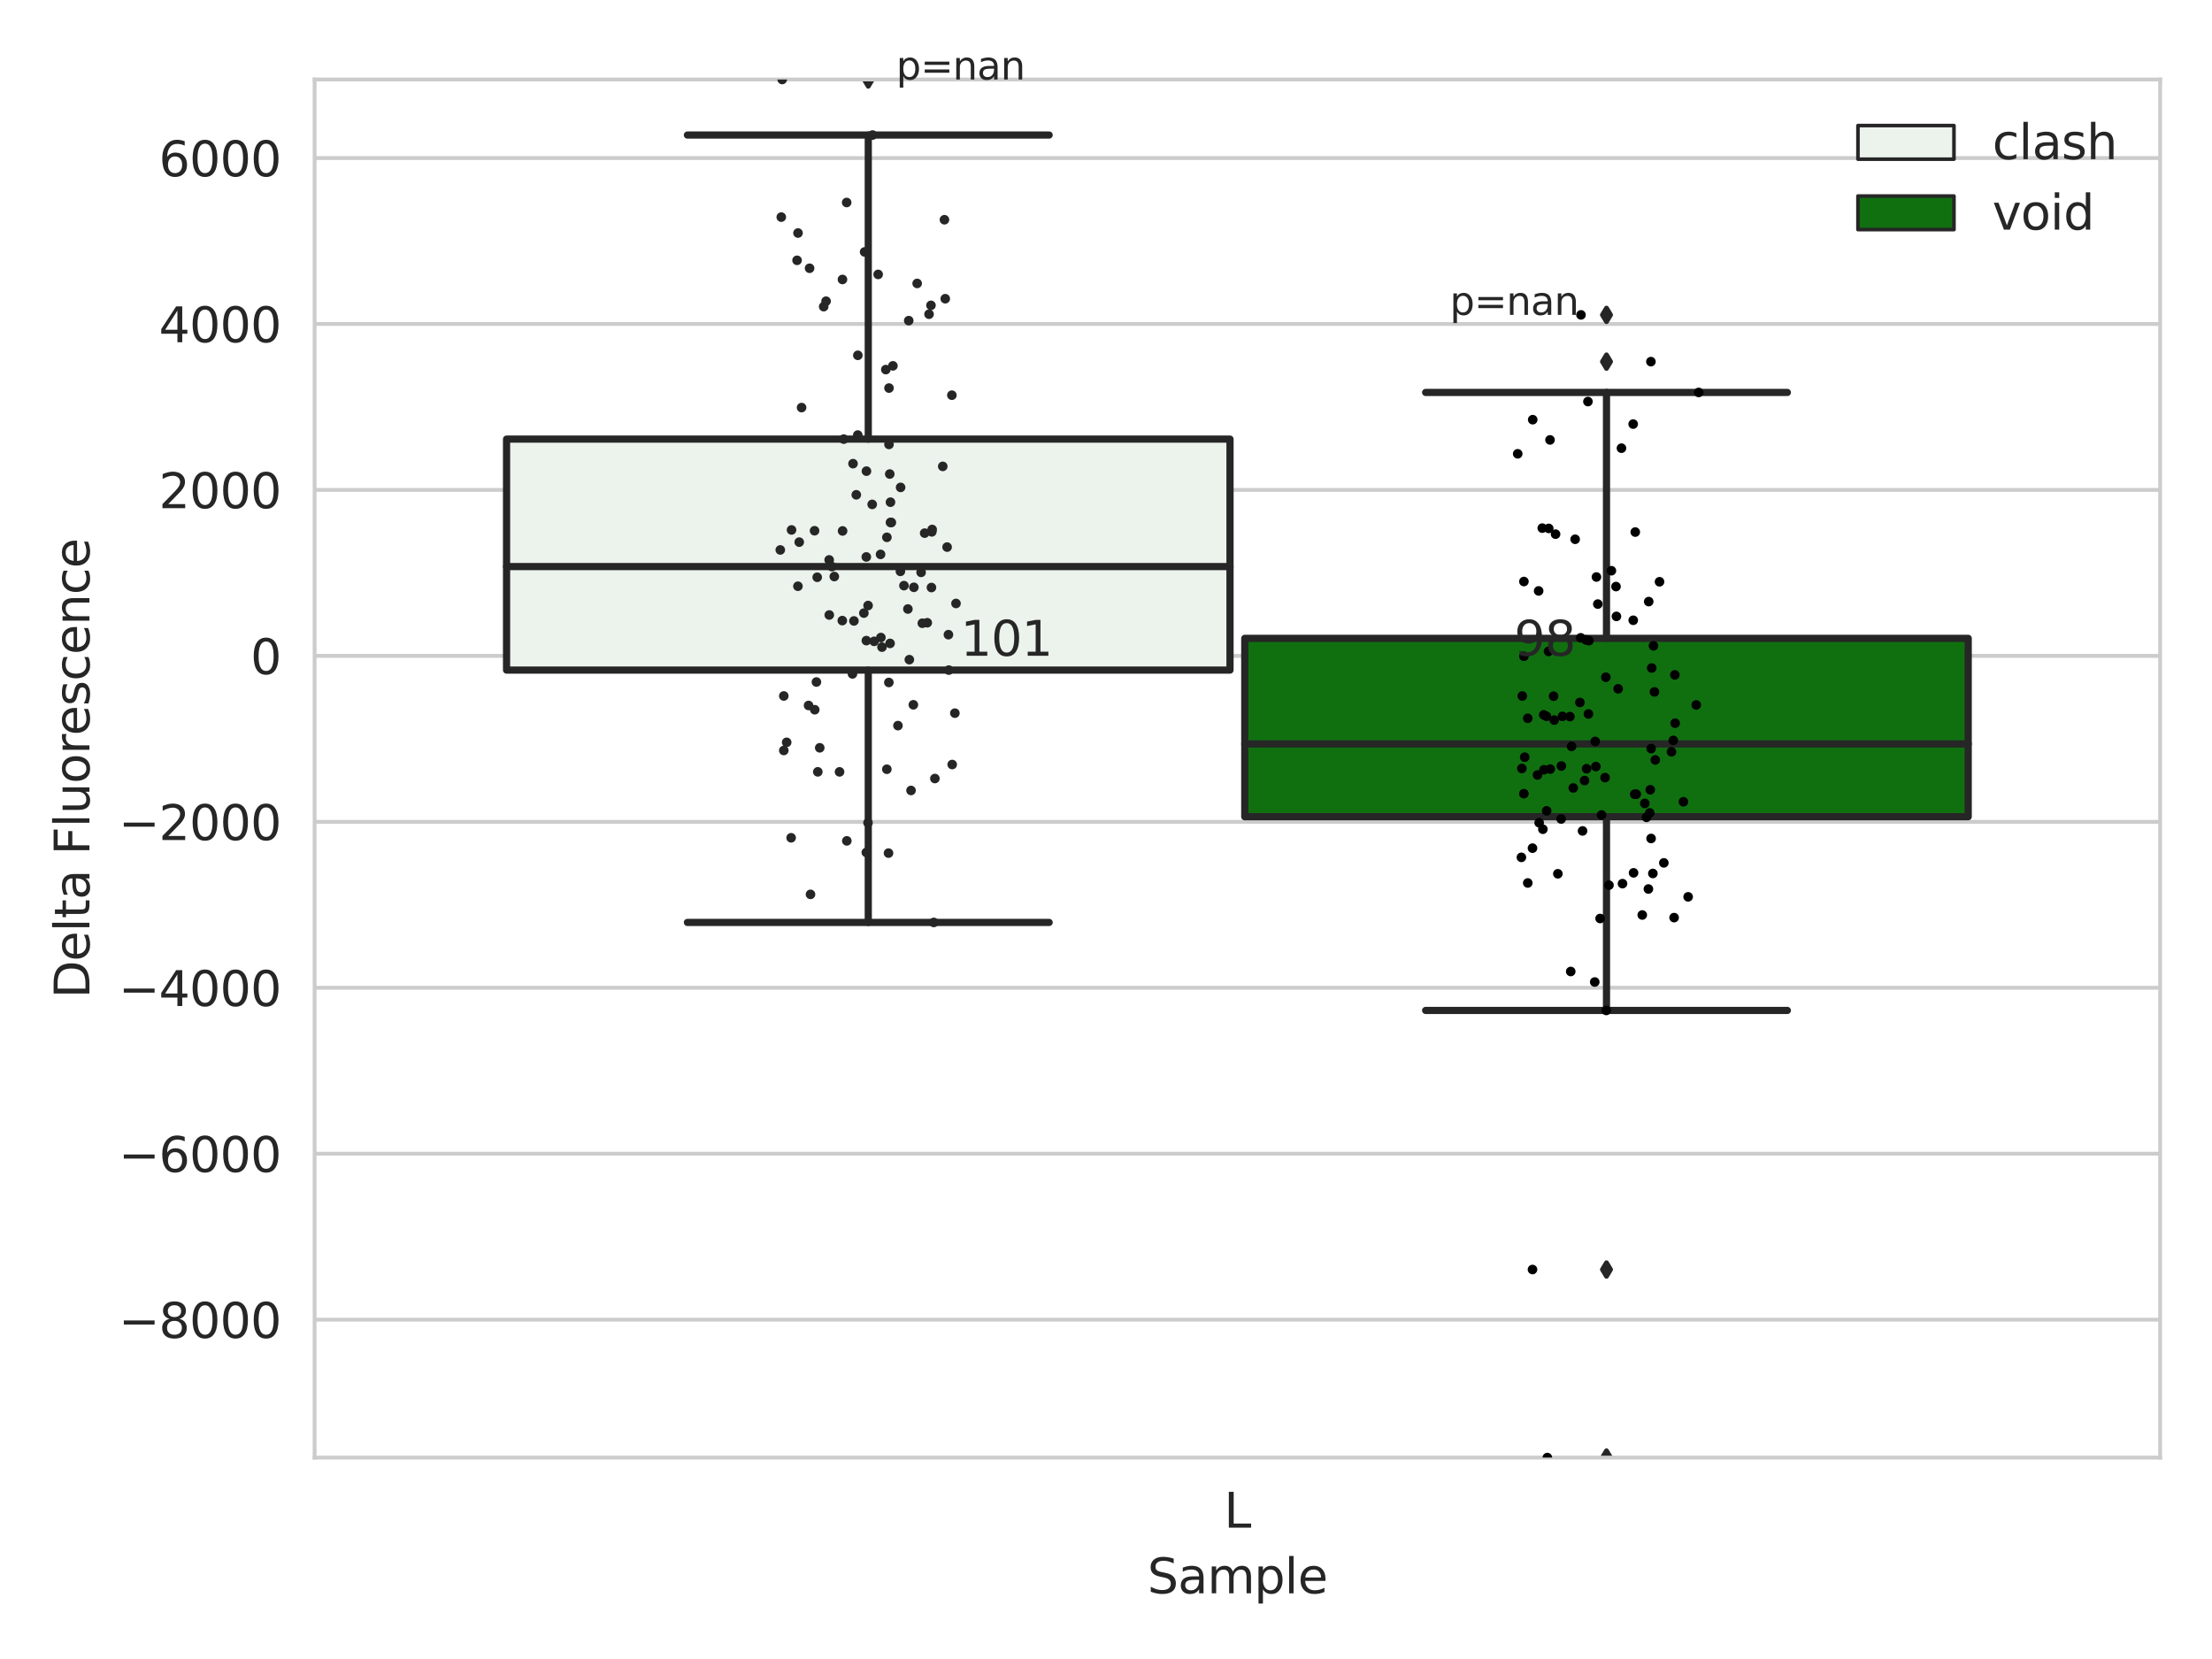 <?xml version="1.0" encoding="utf-8" standalone="no"?>
<!DOCTYPE svg PUBLIC "-//W3C//DTD SVG 1.1//EN"
  "http://www.w3.org/Graphics/SVG/1.1/DTD/svg11.dtd">
<svg xmlns:xlink="http://www.w3.org/1999/xlink" width="460.8pt" height="345.6pt" viewBox="0 0 460.8 345.6" xmlns="http://www.w3.org/2000/svg" version="1.1">
 <defs>
  <style type="text/css">*{stroke-linejoin: round; stroke-linecap: butt}</style>
 </defs>
 <g id="figure_1">
  <g id="patch_1">
   <path d="M 0 345.6 
L 460.8 345.6 
L 460.8 0 
L 0 0 
z
" style="fill: #ffffff"/>
  </g>
  <g id="axes_1">
   <g id="patch_2">
    <path d="M 65.54 303.64 
L 450 303.64 
L 450 16.561 
L 65.54 16.561 
z
" style="fill: #ffffff"/>
   </g>
   <g id="matplotlib.axis_1">
    <g id="xtick_1">
     <g id="text_1">
      <!-- L -->
      <g style="fill: #262626" transform="translate(254.984 318.238)scale(0.1 -0.1)">
       <defs>
        <path id="DejaVuSans-4c" d="M 628 4666 
L 1259 4666 
L 1259 531 
L 3531 531 
L 3531 0 
L 628 0 
L 628 4666 
z
" transform="scale(0.016)"/>
       </defs>
       <use xlink:href="#DejaVuSans-4c"/>
      </g>
     </g>
    </g>
    <g id="text_2">
     <!-- Sample -->
     <g style="fill: #262626" transform="translate(239.022 331.917)scale(0.1 -0.1)">
      <defs>
       <path id="DejaVuSans-53" d="M 3425 4513 
L 3425 3897 
Q 3066 4069 2747 4153 
Q 2428 4238 2131 4238 
Q 1616 4238 1336 4038 
Q 1056 3838 1056 3469 
Q 1056 3159 1242 3001 
Q 1428 2844 1947 2747 
L 2328 2669 
Q 3034 2534 3370 2195 
Q 3706 1856 3706 1288 
Q 3706 609 3251 259 
Q 2797 -91 1919 -91 
Q 1588 -91 1214 -16 
Q 841 59 441 206 
L 441 856 
Q 825 641 1194 531 
Q 1563 422 1919 422 
Q 2459 422 2753 634 
Q 3047 847 3047 1241 
Q 3047 1584 2836 1778 
Q 2625 1972 2144 2069 
L 1759 2144 
Q 1053 2284 737 2584 
Q 422 2884 422 3419 
Q 422 4038 858 4394 
Q 1294 4750 2059 4750 
Q 2388 4750 2728 4690 
Q 3069 4631 3425 4513 
z
" transform="scale(0.016)"/>
       <path id="DejaVuSans-61" d="M 2194 1759 
Q 1497 1759 1228 1600 
Q 959 1441 959 1056 
Q 959 750 1161 570 
Q 1363 391 1709 391 
Q 2188 391 2477 730 
Q 2766 1069 2766 1631 
L 2766 1759 
L 2194 1759 
z
M 3341 1997 
L 3341 0 
L 2766 0 
L 2766 531 
Q 2569 213 2275 61 
Q 1981 -91 1556 -91 
Q 1019 -91 701 211 
Q 384 513 384 1019 
Q 384 1609 779 1909 
Q 1175 2209 1959 2209 
L 2766 2209 
L 2766 2266 
Q 2766 2663 2505 2880 
Q 2244 3097 1772 3097 
Q 1472 3097 1187 3025 
Q 903 2953 641 2809 
L 641 3341 
Q 956 3463 1253 3523 
Q 1550 3584 1831 3584 
Q 2591 3584 2966 3190 
Q 3341 2797 3341 1997 
z
" transform="scale(0.016)"/>
       <path id="DejaVuSans-6d" d="M 3328 2828 
Q 3544 3216 3844 3400 
Q 4144 3584 4550 3584 
Q 5097 3584 5394 3201 
Q 5691 2819 5691 2113 
L 5691 0 
L 5113 0 
L 5113 2094 
Q 5113 2597 4934 2840 
Q 4756 3084 4391 3084 
Q 3944 3084 3684 2787 
Q 3425 2491 3425 1978 
L 3425 0 
L 2847 0 
L 2847 2094 
Q 2847 2600 2669 2842 
Q 2491 3084 2119 3084 
Q 1678 3084 1418 2786 
Q 1159 2488 1159 1978 
L 1159 0 
L 581 0 
L 581 3500 
L 1159 3500 
L 1159 2956 
Q 1356 3278 1631 3431 
Q 1906 3584 2284 3584 
Q 2666 3584 2933 3390 
Q 3200 3197 3328 2828 
z
" transform="scale(0.016)"/>
       <path id="DejaVuSans-70" d="M 1159 525 
L 1159 -1331 
L 581 -1331 
L 581 3500 
L 1159 3500 
L 1159 2969 
Q 1341 3281 1617 3432 
Q 1894 3584 2278 3584 
Q 2916 3584 3314 3078 
Q 3713 2572 3713 1747 
Q 3713 922 3314 415 
Q 2916 -91 2278 -91 
Q 1894 -91 1617 61 
Q 1341 213 1159 525 
z
M 3116 1747 
Q 3116 2381 2855 2742 
Q 2594 3103 2138 3103 
Q 1681 3103 1420 2742 
Q 1159 2381 1159 1747 
Q 1159 1113 1420 752 
Q 1681 391 2138 391 
Q 2594 391 2855 752 
Q 3116 1113 3116 1747 
z
" transform="scale(0.016)"/>
       <path id="DejaVuSans-6c" d="M 603 4863 
L 1178 4863 
L 1178 0 
L 603 0 
L 603 4863 
z
" transform="scale(0.016)"/>
       <path id="DejaVuSans-65" d="M 3597 1894 
L 3597 1613 
L 953 1613 
Q 991 1019 1311 708 
Q 1631 397 2203 397 
Q 2534 397 2845 478 
Q 3156 559 3463 722 
L 3463 178 
Q 3153 47 2828 -22 
Q 2503 -91 2169 -91 
Q 1331 -91 842 396 
Q 353 884 353 1716 
Q 353 2575 817 3079 
Q 1281 3584 2069 3584 
Q 2775 3584 3186 3129 
Q 3597 2675 3597 1894 
z
M 3022 2063 
Q 3016 2534 2758 2815 
Q 2500 3097 2075 3097 
Q 1594 3097 1305 2825 
Q 1016 2553 972 2059 
L 3022 2063 
z
" transform="scale(0.016)"/>
      </defs>
      <use xlink:href="#DejaVuSans-53"/>
      <use xlink:href="#DejaVuSans-61" x="63.477"/>
      <use xlink:href="#DejaVuSans-6d" x="124.756"/>
      <use xlink:href="#DejaVuSans-70" x="222.168"/>
      <use xlink:href="#DejaVuSans-6c" x="285.645"/>
      <use xlink:href="#DejaVuSans-65" x="313.428"/>
     </g>
    </g>
   </g>
   <g id="matplotlib.axis_2">
    <g id="ytick_1">
     <g id="line2d_1">
      <path d="M 65.54 274.909 
L 450 274.909 
" clip-path="url(#p4f4379ef10)" style="fill: none; stroke: #cccccc; stroke-width: 0.8; stroke-linecap: round"/>
     </g>
     <g id="text_3">
      <!-- −8000 -->
      <g style="fill: #262626" transform="translate(24.71 278.708)scale(0.1 -0.1)">
       <defs>
        <path id="DejaVuSans-2212" d="M 678 2272 
L 4684 2272 
L 4684 1741 
L 678 1741 
L 678 2272 
z
" transform="scale(0.016)"/>
        <path id="DejaVuSans-38" d="M 2034 2216 
Q 1584 2216 1326 1975 
Q 1069 1734 1069 1313 
Q 1069 891 1326 650 
Q 1584 409 2034 409 
Q 2484 409 2743 651 
Q 3003 894 3003 1313 
Q 3003 1734 2745 1975 
Q 2488 2216 2034 2216 
z
M 1403 2484 
Q 997 2584 770 2862 
Q 544 3141 544 3541 
Q 544 4100 942 4425 
Q 1341 4750 2034 4750 
Q 2731 4750 3128 4425 
Q 3525 4100 3525 3541 
Q 3525 3141 3298 2862 
Q 3072 2584 2669 2484 
Q 3125 2378 3379 2068 
Q 3634 1759 3634 1313 
Q 3634 634 3220 271 
Q 2806 -91 2034 -91 
Q 1263 -91 848 271 
Q 434 634 434 1313 
Q 434 1759 690 2068 
Q 947 2378 1403 2484 
z
M 1172 3481 
Q 1172 3119 1398 2916 
Q 1625 2713 2034 2713 
Q 2441 2713 2670 2916 
Q 2900 3119 2900 3481 
Q 2900 3844 2670 4047 
Q 2441 4250 2034 4250 
Q 1625 4250 1398 4047 
Q 1172 3844 1172 3481 
z
" transform="scale(0.016)"/>
        <path id="DejaVuSans-30" d="M 2034 4250 
Q 1547 4250 1301 3770 
Q 1056 3291 1056 2328 
Q 1056 1369 1301 889 
Q 1547 409 2034 409 
Q 2525 409 2770 889 
Q 3016 1369 3016 2328 
Q 3016 3291 2770 3770 
Q 2525 4250 2034 4250 
z
M 2034 4750 
Q 2819 4750 3233 4129 
Q 3647 3509 3647 2328 
Q 3647 1150 3233 529 
Q 2819 -91 2034 -91 
Q 1250 -91 836 529 
Q 422 1150 422 2328 
Q 422 3509 836 4129 
Q 1250 4750 2034 4750 
z
" transform="scale(0.016)"/>
       </defs>
       <use xlink:href="#DejaVuSans-2212"/>
       <use xlink:href="#DejaVuSans-38" x="83.789"/>
       <use xlink:href="#DejaVuSans-30" x="147.412"/>
       <use xlink:href="#DejaVuSans-30" x="211.035"/>
       <use xlink:href="#DejaVuSans-30" x="274.658"/>
      </g>
     </g>
    </g>
    <g id="ytick_2">
     <g id="line2d_2">
      <path d="M 65.54 240.339 
L 450 240.339 
" clip-path="url(#p4f4379ef10)" style="fill: none; stroke: #cccccc; stroke-width: 0.8; stroke-linecap: round"/>
     </g>
     <g id="text_4">
      <!-- −6000 -->
      <g style="fill: #262626" transform="translate(24.71 244.138)scale(0.1 -0.1)">
       <defs>
        <path id="DejaVuSans-36" d="M 2113 2584 
Q 1688 2584 1439 2293 
Q 1191 2003 1191 1497 
Q 1191 994 1439 701 
Q 1688 409 2113 409 
Q 2538 409 2786 701 
Q 3034 994 3034 1497 
Q 3034 2003 2786 2293 
Q 2538 2584 2113 2584 
z
M 3366 4563 
L 3366 3988 
Q 3128 4100 2886 4159 
Q 2644 4219 2406 4219 
Q 1781 4219 1451 3797 
Q 1122 3375 1075 2522 
Q 1259 2794 1537 2939 
Q 1816 3084 2150 3084 
Q 2853 3084 3261 2657 
Q 3669 2231 3669 1497 
Q 3669 778 3244 343 
Q 2819 -91 2113 -91 
Q 1303 -91 875 529 
Q 447 1150 447 2328 
Q 447 3434 972 4092 
Q 1497 4750 2381 4750 
Q 2619 4750 2861 4703 
Q 3103 4656 3366 4563 
z
" transform="scale(0.016)"/>
       </defs>
       <use xlink:href="#DejaVuSans-2212"/>
       <use xlink:href="#DejaVuSans-36" x="83.789"/>
       <use xlink:href="#DejaVuSans-30" x="147.412"/>
       <use xlink:href="#DejaVuSans-30" x="211.035"/>
       <use xlink:href="#DejaVuSans-30" x="274.658"/>
      </g>
     </g>
    </g>
    <g id="ytick_3">
     <g id="line2d_3">
      <path d="M 65.54 205.77 
L 450 205.77 
" clip-path="url(#p4f4379ef10)" style="fill: none; stroke: #cccccc; stroke-width: 0.8; stroke-linecap: round"/>
     </g>
     <g id="text_5">
      <!-- −4000 -->
      <g style="fill: #262626" transform="translate(24.71 209.569)scale(0.1 -0.1)">
       <defs>
        <path id="DejaVuSans-34" d="M 2419 4116 
L 825 1625 
L 2419 1625 
L 2419 4116 
z
M 2253 4666 
L 3047 4666 
L 3047 1625 
L 3713 1625 
L 3713 1100 
L 3047 1100 
L 3047 0 
L 2419 0 
L 2419 1100 
L 313 1100 
L 313 1709 
L 2253 4666 
z
" transform="scale(0.016)"/>
       </defs>
       <use xlink:href="#DejaVuSans-2212"/>
       <use xlink:href="#DejaVuSans-34" x="83.789"/>
       <use xlink:href="#DejaVuSans-30" x="147.412"/>
       <use xlink:href="#DejaVuSans-30" x="211.035"/>
       <use xlink:href="#DejaVuSans-30" x="274.658"/>
      </g>
     </g>
    </g>
    <g id="ytick_4">
     <g id="line2d_4">
      <path d="M 65.54 171.2 
L 450 171.2 
" clip-path="url(#p4f4379ef10)" style="fill: none; stroke: #cccccc; stroke-width: 0.8; stroke-linecap: round"/>
     </g>
     <g id="text_6">
      <!-- −2000 -->
      <g style="fill: #262626" transform="translate(24.71 174.999)scale(0.1 -0.1)">
       <defs>
        <path id="DejaVuSans-32" d="M 1228 531 
L 3431 531 
L 3431 0 
L 469 0 
L 469 531 
Q 828 903 1448 1529 
Q 2069 2156 2228 2338 
Q 2531 2678 2651 2914 
Q 2772 3150 2772 3378 
Q 2772 3750 2511 3984 
Q 2250 4219 1831 4219 
Q 1534 4219 1204 4116 
Q 875 4013 500 3803 
L 500 4441 
Q 881 4594 1212 4672 
Q 1544 4750 1819 4750 
Q 2544 4750 2975 4387 
Q 3406 4025 3406 3419 
Q 3406 3131 3298 2873 
Q 3191 2616 2906 2266 
Q 2828 2175 2409 1742 
Q 1991 1309 1228 531 
z
" transform="scale(0.016)"/>
       </defs>
       <use xlink:href="#DejaVuSans-2212"/>
       <use xlink:href="#DejaVuSans-32" x="83.789"/>
       <use xlink:href="#DejaVuSans-30" x="147.412"/>
       <use xlink:href="#DejaVuSans-30" x="211.035"/>
       <use xlink:href="#DejaVuSans-30" x="274.658"/>
      </g>
     </g>
    </g>
    <g id="ytick_5">
     <g id="line2d_5">
      <path d="M 65.54 136.63 
L 450 136.63 
" clip-path="url(#p4f4379ef10)" style="fill: none; stroke: #cccccc; stroke-width: 0.8; stroke-linecap: round"/>
     </g>
     <g id="text_7">
      <!-- 0 -->
      <g style="fill: #262626" transform="translate(52.178 140.429)scale(0.1 -0.1)">
       <use xlink:href="#DejaVuSans-30"/>
      </g>
     </g>
    </g>
    <g id="ytick_6">
     <g id="line2d_6">
      <path d="M 65.54 102.061 
L 450 102.061 
" clip-path="url(#p4f4379ef10)" style="fill: none; stroke: #cccccc; stroke-width: 0.8; stroke-linecap: round"/>
     </g>
     <g id="text_8">
      <!-- 2000 -->
      <g style="fill: #262626" transform="translate(33.09 105.86)scale(0.1 -0.1)">
       <use xlink:href="#DejaVuSans-32"/>
       <use xlink:href="#DejaVuSans-30" x="63.623"/>
       <use xlink:href="#DejaVuSans-30" x="127.246"/>
       <use xlink:href="#DejaVuSans-30" x="190.869"/>
      </g>
     </g>
    </g>
    <g id="ytick_7">
     <g id="line2d_7">
      <path d="M 65.54 67.491 
L 450 67.491 
" clip-path="url(#p4f4379ef10)" style="fill: none; stroke: #cccccc; stroke-width: 0.8; stroke-linecap: round"/>
     </g>
     <g id="text_9">
      <!-- 4000 -->
      <g style="fill: #262626" transform="translate(33.09 71.29)scale(0.1 -0.1)">
       <use xlink:href="#DejaVuSans-34"/>
       <use xlink:href="#DejaVuSans-30" x="63.623"/>
       <use xlink:href="#DejaVuSans-30" x="127.246"/>
       <use xlink:href="#DejaVuSans-30" x="190.869"/>
      </g>
     </g>
    </g>
    <g id="ytick_8">
     <g id="line2d_8">
      <path d="M 65.54 32.921 
L 450 32.921 
" clip-path="url(#p4f4379ef10)" style="fill: none; stroke: #cccccc; stroke-width: 0.8; stroke-linecap: round"/>
     </g>
     <g id="text_10">
      <!-- 6000 -->
      <g style="fill: #262626" transform="translate(33.09 36.721)scale(0.1 -0.1)">
       <use xlink:href="#DejaVuSans-36"/>
       <use xlink:href="#DejaVuSans-30" x="63.623"/>
       <use xlink:href="#DejaVuSans-30" x="127.246"/>
       <use xlink:href="#DejaVuSans-30" x="190.869"/>
      </g>
     </g>
    </g>
    <g id="text_11">
     <!-- Delta Fluorescence -->
     <g style="fill: #262626" transform="translate(18.631 207.967)rotate(-90)scale(0.1 -0.1)">
      <defs>
       <path id="DejaVuSans-44" d="M 1259 4147 
L 1259 519 
L 2022 519 
Q 2988 519 3436 956 
Q 3884 1394 3884 2338 
Q 3884 3275 3436 3711 
Q 2988 4147 2022 4147 
L 1259 4147 
z
M 628 4666 
L 1925 4666 
Q 3281 4666 3915 4102 
Q 4550 3538 4550 2338 
Q 4550 1131 3912 565 
Q 3275 0 1925 0 
L 628 0 
L 628 4666 
z
" transform="scale(0.016)"/>
       <path id="DejaVuSans-74" d="M 1172 4494 
L 1172 3500 
L 2356 3500 
L 2356 3053 
L 1172 3053 
L 1172 1153 
Q 1172 725 1289 603 
Q 1406 481 1766 481 
L 2356 481 
L 2356 0 
L 1766 0 
Q 1100 0 847 248 
Q 594 497 594 1153 
L 594 3053 
L 172 3053 
L 172 3500 
L 594 3500 
L 594 4494 
L 1172 4494 
z
" transform="scale(0.016)"/>
       <path id="DejaVuSans-20" transform="scale(0.016)"/>
       <path id="DejaVuSans-46" d="M 628 4666 
L 3309 4666 
L 3309 4134 
L 1259 4134 
L 1259 2759 
L 3109 2759 
L 3109 2228 
L 1259 2228 
L 1259 0 
L 628 0 
L 628 4666 
z
" transform="scale(0.016)"/>
       <path id="DejaVuSans-75" d="M 544 1381 
L 544 3500 
L 1119 3500 
L 1119 1403 
Q 1119 906 1312 657 
Q 1506 409 1894 409 
Q 2359 409 2629 706 
Q 2900 1003 2900 1516 
L 2900 3500 
L 3475 3500 
L 3475 0 
L 2900 0 
L 2900 538 
Q 2691 219 2414 64 
Q 2138 -91 1772 -91 
Q 1169 -91 856 284 
Q 544 659 544 1381 
z
M 1991 3584 
L 1991 3584 
z
" transform="scale(0.016)"/>
       <path id="DejaVuSans-6f" d="M 1959 3097 
Q 1497 3097 1228 2736 
Q 959 2375 959 1747 
Q 959 1119 1226 758 
Q 1494 397 1959 397 
Q 2419 397 2687 759 
Q 2956 1122 2956 1747 
Q 2956 2369 2687 2733 
Q 2419 3097 1959 3097 
z
M 1959 3584 
Q 2709 3584 3137 3096 
Q 3566 2609 3566 1747 
Q 3566 888 3137 398 
Q 2709 -91 1959 -91 
Q 1206 -91 779 398 
Q 353 888 353 1747 
Q 353 2609 779 3096 
Q 1206 3584 1959 3584 
z
" transform="scale(0.016)"/>
       <path id="DejaVuSans-72" d="M 2631 2963 
Q 2534 3019 2420 3045 
Q 2306 3072 2169 3072 
Q 1681 3072 1420 2755 
Q 1159 2438 1159 1844 
L 1159 0 
L 581 0 
L 581 3500 
L 1159 3500 
L 1159 2956 
Q 1341 3275 1631 3429 
Q 1922 3584 2338 3584 
Q 2397 3584 2469 3576 
Q 2541 3569 2628 3553 
L 2631 2963 
z
" transform="scale(0.016)"/>
       <path id="DejaVuSans-73" d="M 2834 3397 
L 2834 2853 
Q 2591 2978 2328 3040 
Q 2066 3103 1784 3103 
Q 1356 3103 1142 2972 
Q 928 2841 928 2578 
Q 928 2378 1081 2264 
Q 1234 2150 1697 2047 
L 1894 2003 
Q 2506 1872 2764 1633 
Q 3022 1394 3022 966 
Q 3022 478 2636 193 
Q 2250 -91 1575 -91 
Q 1294 -91 989 -36 
Q 684 19 347 128 
L 347 722 
Q 666 556 975 473 
Q 1284 391 1588 391 
Q 1994 391 2212 530 
Q 2431 669 2431 922 
Q 2431 1156 2273 1281 
Q 2116 1406 1581 1522 
L 1381 1569 
Q 847 1681 609 1914 
Q 372 2147 372 2553 
Q 372 3047 722 3315 
Q 1072 3584 1716 3584 
Q 2034 3584 2315 3537 
Q 2597 3491 2834 3397 
z
" transform="scale(0.016)"/>
       <path id="DejaVuSans-63" d="M 3122 3366 
L 3122 2828 
Q 2878 2963 2633 3030 
Q 2388 3097 2138 3097 
Q 1578 3097 1268 2742 
Q 959 2388 959 1747 
Q 959 1106 1268 751 
Q 1578 397 2138 397 
Q 2388 397 2633 464 
Q 2878 531 3122 666 
L 3122 134 
Q 2881 22 2623 -34 
Q 2366 -91 2075 -91 
Q 1284 -91 818 406 
Q 353 903 353 1747 
Q 353 2603 823 3093 
Q 1294 3584 2113 3584 
Q 2378 3584 2631 3529 
Q 2884 3475 3122 3366 
z
" transform="scale(0.016)"/>
       <path id="DejaVuSans-6e" d="M 3513 2113 
L 3513 0 
L 2938 0 
L 2938 2094 
Q 2938 2591 2744 2837 
Q 2550 3084 2163 3084 
Q 1697 3084 1428 2787 
Q 1159 2491 1159 1978 
L 1159 0 
L 581 0 
L 581 3500 
L 1159 3500 
L 1159 2956 
Q 1366 3272 1645 3428 
Q 1925 3584 2291 3584 
Q 2894 3584 3203 3211 
Q 3513 2838 3513 2113 
z
" transform="scale(0.016)"/>
      </defs>
      <use xlink:href="#DejaVuSans-44"/>
      <use xlink:href="#DejaVuSans-65" x="77.002"/>
      <use xlink:href="#DejaVuSans-6c" x="138.525"/>
      <use xlink:href="#DejaVuSans-74" x="166.309"/>
      <use xlink:href="#DejaVuSans-61" x="205.518"/>
      <use xlink:href="#DejaVuSans-20" x="266.797"/>
      <use xlink:href="#DejaVuSans-46" x="298.584"/>
      <use xlink:href="#DejaVuSans-6c" x="356.104"/>
      <use xlink:href="#DejaVuSans-75" x="383.887"/>
      <use xlink:href="#DejaVuSans-6f" x="447.266"/>
      <use xlink:href="#DejaVuSans-72" x="508.447"/>
      <use xlink:href="#DejaVuSans-65" x="547.311"/>
      <use xlink:href="#DejaVuSans-73" x="608.834"/>
      <use xlink:href="#DejaVuSans-63" x="660.934"/>
      <use xlink:href="#DejaVuSans-65" x="715.914"/>
      <use xlink:href="#DejaVuSans-6e" x="777.438"/>
      <use xlink:href="#DejaVuSans-63" x="840.816"/>
      <use xlink:href="#DejaVuSans-65" x="895.797"/>
     </g>
    </g>
   </g>
   <g id="patch_3">
    <path d="M 105.524 139.591 
L 256.232 139.591 
L 256.232 91.475 
L 105.524 91.475 
L 105.524 139.591 
z
" clip-path="url(#p4f4379ef10)" style="fill: #ecf2ec; stroke: #262626; stroke-width: 1.5; stroke-linejoin: miter"/>
   </g>
   <g id="patch_4">
    <path d="M 259.308 170.142 
L 410.016 170.142 
L 410.016 132.977 
L 259.308 132.977 
L 259.308 170.142 
z
" clip-path="url(#p4f4379ef10)" style="fill: #107010; stroke: #262626; stroke-width: 1.5; stroke-linejoin: miter"/>
   </g>
   <g id="patch_5">
    <path d="M 257.77 136.63 
L 257.77 136.63 
L 257.77 136.63 
L 257.77 136.63 
z
" clip-path="url(#p4f4379ef10)" style="fill: #ecf2ec; stroke: #262626; stroke-width: 0.75; stroke-linejoin: miter"/>
   </g>
   <g id="patch_6">
    <path d="M 257.77 136.63 
L 257.77 136.63 
L 257.77 136.63 
L 257.77 136.63 
z
" clip-path="url(#p4f4379ef10)" style="fill: #107010; stroke: #262626; stroke-width: 0.75; stroke-linejoin: miter"/>
   </g>
   <g id="PathCollection_1"/>
   <g id="PathCollection_2"/>
   <g id="line2d_9">
    <path d="M 180.878 139.591 
L 180.878 192.159 
" clip-path="url(#p4f4379ef10)" style="fill: none; stroke: #262626; stroke-width: 1.5; stroke-linecap: round"/>
   </g>
   <g id="line2d_10">
    <path d="M 180.878 91.475 
L 180.878 28.131 
" clip-path="url(#p4f4379ef10)" style="fill: none; stroke: #262626; stroke-width: 1.5; stroke-linecap: round"/>
   </g>
   <g id="line2d_11">
    <path d="M 143.201 192.159 
L 218.555 192.159 
" clip-path="url(#p4f4379ef10)" style="fill: none; stroke: #262626; stroke-width: 1.5; stroke-linecap: round"/>
   </g>
   <g id="line2d_12">
    <path d="M 143.201 28.131 
L 218.555 28.131 
" clip-path="url(#p4f4379ef10)" style="fill: none; stroke: #262626; stroke-width: 1.5; stroke-linecap: round"/>
   </g>
   <g id="line2d_13">
    <defs>
     <path id="m5d91356de3" d="M -0 1.414 
L 0.849 0 
L 0 -1.414 
L -0.849 -0 
z
" style="stroke: #262626; stroke-linejoin: miter"/>
    </defs>
    <g clip-path="url(#p4f4379ef10)">
     <use xlink:href="#m5d91356de3" x="180.878" y="16.561" style="fill: #262626; stroke: #262626; stroke-linejoin: miter"/>
    </g>
   </g>
   <g id="line2d_14">
    <path d="M 334.662 170.142 
L 334.662 210.494 
" clip-path="url(#p4f4379ef10)" style="fill: none; stroke: #262626; stroke-width: 1.5; stroke-linecap: round"/>
   </g>
   <g id="line2d_15">
    <path d="M 334.662 132.977 
L 334.662 81.754 
" clip-path="url(#p4f4379ef10)" style="fill: none; stroke: #262626; stroke-width: 1.5; stroke-linecap: round"/>
   </g>
   <g id="line2d_16">
    <path d="M 296.985 210.494 
L 372.339 210.494 
" clip-path="url(#p4f4379ef10)" style="fill: none; stroke: #262626; stroke-width: 1.5; stroke-linecap: round"/>
   </g>
   <g id="line2d_17">
    <path d="M 296.985 81.754 
L 372.339 81.754 
" clip-path="url(#p4f4379ef10)" style="fill: none; stroke: #262626; stroke-width: 1.5; stroke-linecap: round"/>
   </g>
   <g id="line2d_18">
    <g clip-path="url(#p4f4379ef10)">
     <use xlink:href="#m5d91356de3" x="334.662" y="303.64" style="fill: #262626; stroke: #262626; stroke-linejoin: miter"/>
     <use xlink:href="#m5d91356de3" x="334.662" y="264.465" style="fill: #262626; stroke: #262626; stroke-linejoin: miter"/>
     <use xlink:href="#m5d91356de3" x="334.662" y="75.335" style="fill: #262626; stroke: #262626; stroke-linejoin: miter"/>
     <use xlink:href="#m5d91356de3" x="334.662" y="65.596" style="fill: #262626; stroke: #262626; stroke-linejoin: miter"/>
    </g>
   </g>
   <g id="line2d_19">
    <path d="M 105.524 118.031 
L 256.232 118.031 
" clip-path="url(#p4f4379ef10)" style="fill: none; stroke: #262626; stroke-width: 1.5; stroke-linecap: round"/>
   </g>
   <g id="line2d_20">
    <path d="M 259.308 154.971 
L 410.016 154.971 
" clip-path="url(#p4f4379ef10)" style="fill: none; stroke: #262626; stroke-width: 1.5; stroke-linecap: round"/>
   </g>
   <g id="patch_7">
    <path d="M 65.54 303.64 
L 65.54 16.561 
" style="fill: none; stroke: #cccccc; stroke-width: 0.8; stroke-linejoin: miter; stroke-linecap: square"/>
   </g>
   <g id="patch_8">
    <path d="M 450 303.64 
L 450 16.561 
" style="fill: none; stroke: #cccccc; stroke-width: 0.8; stroke-linejoin: miter; stroke-linecap: square"/>
   </g>
   <g id="patch_9">
    <path d="M 65.54 303.64 
L 450 303.64 
" style="fill: none; stroke: #cccccc; stroke-width: 0.8; stroke-linejoin: miter; stroke-linecap: square"/>
   </g>
   <g id="patch_10">
    <path d="M 65.54 16.561 
L 450 16.561 
" style="fill: none; stroke: #cccccc; stroke-width: 0.8; stroke-linejoin: miter; stroke-linecap: square"/>
   </g>
   <g id="PathCollection_3">
    <defs>
     <path id="C0_0_447ae2bda9" d="M 0 1 
C 0.265 1 0.52 0.895 0.707 0.707 
C 0.895 0.52 1 0.265 1 -0 
C 1 -0.265 0.895 -0.52 0.707 -0.707 
C 0.52 -0.895 0.265 -1 0 -1 
C -0.265 -1 -0.52 -0.895 -0.707 -0.707 
C -0.895 -0.52 -1 -0.265 -1 0 
C -1 0.265 -0.895 0.52 -0.707 0.707 
C -0.52 0.895 -0.265 1 0 1 
z
"/>
    </defs>
    <g clip-path="url(#p4f4379ef10)">
     <use xlink:href="#C0_0_447ae2bda9" x="163.28" y="156.337" style="fill: #262626"/>
    </g>
    <g clip-path="url(#p4f4379ef10)">
     <use xlink:href="#C0_0_447ae2bda9" x="177.7" y="96.589" style="fill: #262626"/>
    </g>
    <g clip-path="url(#p4f4379ef10)">
     <use xlink:href="#C0_0_447ae2bda9" x="196.914" y="62.229" style="fill: #262626"/>
    </g>
    <g clip-path="url(#p4f4379ef10)">
     <use xlink:href="#C0_0_447ae2bda9" x="187.061" y="151.158" style="fill: #262626"/>
    </g>
    <g clip-path="url(#p4f4379ef10)">
     <use xlink:href="#C0_0_447ae2bda9" x="170.766" y="155.783" style="fill: #262626"/>
    </g>
    <g clip-path="url(#p4f4379ef10)">
     <use xlink:href="#C0_0_447ae2bda9" x="178.69" y="90.629" style="fill: #262626"/>
    </g>
    <g clip-path="url(#p4f4379ef10)">
     <use xlink:href="#C0_0_447ae2bda9" x="169.687" y="110.563" style="fill: #262626"/>
    </g>
    <g clip-path="url(#p4f4379ef10)">
     <use xlink:href="#C0_0_447ae2bda9" x="181.769" y="28.131" style="fill: #262626"/>
    </g>
    <g clip-path="url(#p4f4379ef10)">
     <use xlink:href="#C0_0_447ae2bda9" x="166.984" y="84.905" style="fill: #262626"/>
    </g>
    <g clip-path="url(#p4f4379ef10)">
     <use xlink:href="#C0_0_447ae2bda9" x="171.591" y="63.879" style="fill: #262626"/>
    </g>
    <g clip-path="url(#p4f4379ef10)">
     <use xlink:href="#C0_0_447ae2bda9" x="185.193" y="92.584" style="fill: #262626"/>
    </g>
    <g clip-path="url(#p4f4379ef10)">
     <use xlink:href="#C0_0_447ae2bda9" x="168.44" y="146.961" style="fill: #262626"/>
    </g>
    <g clip-path="url(#p4f4379ef10)">
     <use xlink:href="#C0_0_447ae2bda9" x="164.808" y="174.524" style="fill: #262626"/>
    </g>
    <g clip-path="url(#p4f4379ef10)">
     <use xlink:href="#C0_0_447ae2bda9" x="174.894" y="160.796" style="fill: #262626"/>
    </g>
    <g clip-path="url(#p4f4379ef10)">
     <use xlink:href="#C0_0_447ae2bda9" x="186.01" y="76.212" style="fill: #262626"/>
    </g>
    <g clip-path="url(#p4f4379ef10)">
     <use xlink:href="#C0_0_447ae2bda9" x="194.038" y="122.394" style="fill: #262626"/>
    </g>
    <g clip-path="url(#p4f4379ef10)">
     <use xlink:href="#C0_0_447ae2bda9" x="194.755" y="162.182" style="fill: #262626"/>
    </g>
    <g clip-path="url(#p4f4379ef10)">
     <use xlink:href="#C0_0_447ae2bda9" x="182.101" y="133.604" style="fill: #262626"/>
    </g>
    <g clip-path="url(#p4f4379ef10)">
     <use xlink:href="#C0_0_447ae2bda9" x="170.365" y="160.788" style="fill: #262626"/>
    </g>
    <g clip-path="url(#p4f4379ef10)">
     <use xlink:href="#C0_0_447ae2bda9" x="173.3" y="118.031" style="fill: #262626"/>
    </g>
    <g clip-path="url(#p4f4379ef10)">
     <use xlink:href="#C0_0_447ae2bda9" x="172.754" y="128.113" style="fill: #262626"/>
    </g>
    <g clip-path="url(#p4f4379ef10)">
     <use xlink:href="#C0_0_447ae2bda9" x="177.891" y="129.353" style="fill: #262626"/>
    </g>
    <g clip-path="url(#p4f4379ef10)">
     <use xlink:href="#C0_0_447ae2bda9" x="183.505" y="132.81" style="fill: #262626"/>
    </g>
    <g clip-path="url(#p4f4379ef10)">
     <use xlink:href="#C0_0_447ae2bda9" x="170.076" y="142.077" style="fill: #262626"/>
    </g>
    <g clip-path="url(#p4f4379ef10)">
     <use xlink:href="#C0_0_447ae2bda9" x="163.279" y="144.982" style="fill: #262626"/>
    </g>
    <g clip-path="url(#p4f4379ef10)">
     <use xlink:href="#C0_0_447ae2bda9" x="184.746" y="160.246" style="fill: #262626"/>
    </g>
    <g clip-path="url(#p4f4379ef10)">
     <use xlink:href="#C0_0_447ae2bda9" x="193.537" y="65.453" style="fill: #262626"/>
    </g>
    <g clip-path="url(#p4f4379ef10)">
     <use xlink:href="#C0_0_447ae2bda9" x="192.14" y="129.831" style="fill: #262626"/>
    </g>
    <g clip-path="url(#p4f4379ef10)">
     <use xlink:href="#C0_0_447ae2bda9" x="194.526" y="192.159" style="fill: #262626"/>
    </g>
    <g clip-path="url(#p4f4379ef10)">
     <use xlink:href="#C0_0_447ae2bda9" x="180.84" y="126.144" style="fill: #262626"/>
    </g>
    <g clip-path="url(#p4f4379ef10)">
     <use xlink:href="#C0_0_447ae2bda9" x="181.695" y="105.077" style="fill: #262626"/>
    </g>
    <g clip-path="url(#p4f4379ef10)">
     <use xlink:href="#C0_0_447ae2bda9" x="180.477" y="133.453" style="fill: #262626"/>
    </g>
    <g clip-path="url(#p4f4379ef10)">
     <use xlink:href="#C0_0_447ae2bda9" x="180.113" y="52.479" style="fill: #262626"/>
    </g>
    <g clip-path="url(#p4f4379ef10)">
     <use xlink:href="#C0_0_447ae2bda9" x="178.706" y="74.019" style="fill: #262626"/>
    </g>
    <g clip-path="url(#p4f4379ef10)">
     <use xlink:href="#C0_0_447ae2bda9" x="185.166" y="142.169" style="fill: #262626"/>
    </g>
    <g clip-path="url(#p4f4379ef10)">
     <use xlink:href="#C0_0_447ae2bda9" x="198.916" y="148.564" style="fill: #262626"/>
    </g>
    <g clip-path="url(#p4f4379ef10)">
     <use xlink:href="#C0_0_447ae2bda9" x="162.756" y="45.227" style="fill: #262626"/>
    </g>
    <g clip-path="url(#p4f4379ef10)">
     <use xlink:href="#C0_0_447ae2bda9" x="168.654" y="55.883" style="fill: #262626"/>
    </g>
    <g clip-path="url(#p4f4379ef10)">
     <use xlink:href="#C0_0_447ae2bda9" x="175.771" y="91.475" style="fill: #262626"/>
    </g>
    <g clip-path="url(#p4f4379ef10)">
     <use xlink:href="#C0_0_447ae2bda9" x="170.24" y="120.254" style="fill: #262626"/>
    </g>
    <g clip-path="url(#p4f4379ef10)">
     <use xlink:href="#C0_0_447ae2bda9" x="183.436" y="115.489" style="fill: #262626"/>
    </g>
    <g clip-path="url(#p4f4379ef10)">
     <use xlink:href="#C0_0_447ae2bda9" x="197.3" y="113.968" style="fill: #262626"/>
    </g>
    <g clip-path="url(#p4f4379ef10)">
     <use xlink:href="#C0_0_447ae2bda9" x="192.623" y="111.061" style="fill: #262626"/>
    </g>
    <g clip-path="url(#p4f4379ef10)">
     <use xlink:href="#C0_0_447ae2bda9" x="197.653" y="139.591" style="fill: #262626"/>
    </g>
    <g clip-path="url(#p4f4379ef10)">
     <use xlink:href="#C0_0_447ae2bda9" x="162.946" y="16.561" style="fill: #262626"/>
    </g>
    <g clip-path="url(#p4f4379ef10)">
     <use xlink:href="#C0_0_447ae2bda9" x="166.239" y="48.545" style="fill: #262626"/>
    </g>
    <g clip-path="url(#p4f4379ef10)">
     <use xlink:href="#C0_0_447ae2bda9" x="178.383" y="103.075" style="fill: #262626"/>
    </g>
    <g clip-path="url(#p4f4379ef10)">
     <use xlink:href="#C0_0_447ae2bda9" x="184.757" y="111.935" style="fill: #262626"/>
    </g>
    <g clip-path="url(#p4f4379ef10)">
     <use xlink:href="#C0_0_447ae2bda9" x="172.086" y="62.747" style="fill: #262626"/>
    </g>
    <g clip-path="url(#p4f4379ef10)">
     <use xlink:href="#C0_0_447ae2bda9" x="166.223" y="122.124" style="fill: #262626"/>
    </g>
    <g clip-path="url(#p4f4379ef10)">
     <use xlink:href="#C0_0_447ae2bda9" x="185.502" y="108.832" style="fill: #262626"/>
    </g>
    <g clip-path="url(#p4f4379ef10)">
     <use xlink:href="#C0_0_447ae2bda9" x="173.8" y="120.104" style="fill: #262626"/>
    </g>
    <g clip-path="url(#p4f4379ef10)">
     <use xlink:href="#C0_0_447ae2bda9" x="166.495" y="112.935" style="fill: #262626"/>
    </g>
    <g clip-path="url(#p4f4379ef10)">
     <use xlink:href="#C0_0_447ae2bda9" x="187.569" y="119.025" style="fill: #262626"/>
    </g>
    <g clip-path="url(#p4f4379ef10)">
     <use xlink:href="#C0_0_447ae2bda9" x="164.889" y="110.399" style="fill: #262626"/>
    </g>
    <g clip-path="url(#p4f4379ef10)">
     <use xlink:href="#C0_0_447ae2bda9" x="176.407" y="175.169" style="fill: #262626"/>
    </g>
    <g clip-path="url(#p4f4379ef10)">
     <use xlink:href="#C0_0_447ae2bda9" x="188.311" y="121.998" style="fill: #262626"/>
    </g>
    <g clip-path="url(#p4f4379ef10)">
     <use xlink:href="#C0_0_447ae2bda9" x="190.377" y="122.348" style="fill: #262626"/>
    </g>
    <g clip-path="url(#p4f4379ef10)">
     <use xlink:href="#C0_0_447ae2bda9" x="177.587" y="140.385" style="fill: #262626"/>
    </g>
    <g clip-path="url(#p4f4379ef10)">
     <use xlink:href="#C0_0_447ae2bda9" x="189.131" y="126.867" style="fill: #262626"/>
    </g>
    <g clip-path="url(#p4f4379ef10)">
     <use xlink:href="#C0_0_447ae2bda9" x="189.432" y="137.418" style="fill: #262626"/>
    </g>
    <g clip-path="url(#p4f4379ef10)">
     <use xlink:href="#C0_0_447ae2bda9" x="185.097" y="177.718" style="fill: #262626"/>
    </g>
    <g clip-path="url(#p4f4379ef10)">
     <use xlink:href="#C0_0_447ae2bda9" x="198.362" y="159.265" style="fill: #262626"/>
    </g>
    <g clip-path="url(#p4f4379ef10)">
     <use xlink:href="#C0_0_447ae2bda9" x="176.377" y="42.184" style="fill: #262626"/>
    </g>
    <g clip-path="url(#p4f4379ef10)">
     <use xlink:href="#C0_0_447ae2bda9" x="191.06" y="59.044" style="fill: #262626"/>
    </g>
    <g clip-path="url(#p4f4379ef10)">
     <use xlink:href="#C0_0_447ae2bda9" x="185.687" y="108.843" style="fill: #262626"/>
    </g>
    <g clip-path="url(#p4f4379ef10)">
     <use xlink:href="#C0_0_447ae2bda9" x="194.185" y="110.3" style="fill: #262626"/>
    </g>
    <g clip-path="url(#p4f4379ef10)">
     <use xlink:href="#C0_0_447ae2bda9" x="185.418" y="134.033" style="fill: #262626"/>
    </g>
    <g clip-path="url(#p4f4379ef10)">
     <use xlink:href="#C0_0_447ae2bda9" x="175.526" y="110.605" style="fill: #262626"/>
    </g>
    <g clip-path="url(#p4f4379ef10)">
     <use xlink:href="#C0_0_447ae2bda9" x="180.821" y="171.4" style="fill: #262626"/>
    </g>
    <g clip-path="url(#p4f4379ef10)">
     <use xlink:href="#C0_0_447ae2bda9" x="162.547" y="114.562" style="fill: #262626"/>
    </g>
    <g clip-path="url(#p4f4379ef10)">
     <use xlink:href="#C0_0_447ae2bda9" x="183.732" y="134.808" style="fill: #262626"/>
    </g>
    <g clip-path="url(#p4f4379ef10)">
     <use xlink:href="#C0_0_447ae2bda9" x="180.499" y="98.148" style="fill: #262626"/>
    </g>
    <g clip-path="url(#p4f4379ef10)">
     <use xlink:href="#C0_0_447ae2bda9" x="193.165" y="129.73" style="fill: #262626"/>
    </g>
    <g clip-path="url(#p4f4379ef10)">
     <use xlink:href="#C0_0_447ae2bda9" x="175.467" y="129.281" style="fill: #262626"/>
    </g>
    <g clip-path="url(#p4f4379ef10)">
     <use xlink:href="#C0_0_447ae2bda9" x="199.152" y="125.713" style="fill: #262626"/>
    </g>
    <g clip-path="url(#p4f4379ef10)">
     <use xlink:href="#C0_0_447ae2bda9" x="179.962" y="127.717" style="fill: #262626"/>
    </g>
    <g clip-path="url(#p4f4379ef10)">
     <use xlink:href="#C0_0_447ae2bda9" x="180.473" y="177.579" style="fill: #262626"/>
    </g>
    <g clip-path="url(#p4f4379ef10)">
     <use xlink:href="#C0_0_447ae2bda9" x="172.73" y="116.637" style="fill: #262626"/>
    </g>
    <g clip-path="url(#p4f4379ef10)">
     <use xlink:href="#C0_0_447ae2bda9" x="169.726" y="147.85" style="fill: #262626"/>
    </g>
    <g clip-path="url(#p4f4379ef10)">
     <use xlink:href="#C0_0_447ae2bda9" x="182.934" y="57.163" style="fill: #262626"/>
    </g>
    <g clip-path="url(#p4f4379ef10)">
     <use xlink:href="#C0_0_447ae2bda9" x="197.576" y="132.215" style="fill: #262626"/>
    </g>
    <g clip-path="url(#p4f4379ef10)">
     <use xlink:href="#C0_0_447ae2bda9" x="185.355" y="98.75" style="fill: #262626"/>
    </g>
    <g clip-path="url(#p4f4379ef10)">
     <use xlink:href="#C0_0_447ae2bda9" x="194.109" y="110.795" style="fill: #262626"/>
    </g>
    <g clip-path="url(#p4f4379ef10)">
     <use xlink:href="#C0_0_447ae2bda9" x="163.879" y="154.64" style="fill: #262626"/>
    </g>
    <g clip-path="url(#p4f4379ef10)">
     <use xlink:href="#C0_0_447ae2bda9" x="189.782" y="164.666" style="fill: #262626"/>
    </g>
    <g clip-path="url(#p4f4379ef10)">
     <use xlink:href="#C0_0_447ae2bda9" x="184.534" y="76.992" style="fill: #262626"/>
    </g>
    <g clip-path="url(#p4f4379ef10)">
     <use xlink:href="#C0_0_447ae2bda9" x="196.394" y="97.157" style="fill: #262626"/>
    </g>
    <g clip-path="url(#p4f4379ef10)">
     <use xlink:href="#C0_0_447ae2bda9" x="198.293" y="82.326" style="fill: #262626"/>
    </g>
    <g clip-path="url(#p4f4379ef10)">
     <use xlink:href="#C0_0_447ae2bda9" x="168.842" y="186.313" style="fill: #262626"/>
    </g>
    <g clip-path="url(#p4f4379ef10)">
     <use xlink:href="#C0_0_447ae2bda9" x="187.613" y="101.533" style="fill: #262626"/>
    </g>
    <g clip-path="url(#p4f4379ef10)">
     <use xlink:href="#C0_0_447ae2bda9" x="166.042" y="54.228" style="fill: #262626"/>
    </g>
    <g clip-path="url(#p4f4379ef10)">
     <use xlink:href="#C0_0_447ae2bda9" x="175.502" y="58.218" style="fill: #262626"/>
    </g>
    <g clip-path="url(#p4f4379ef10)">
     <use xlink:href="#C0_0_447ae2bda9" x="189.305" y="66.794" style="fill: #262626"/>
    </g>
    <g clip-path="url(#p4f4379ef10)">
     <use xlink:href="#C0_0_447ae2bda9" x="185.197" y="80.841" style="fill: #262626"/>
    </g>
    <g clip-path="url(#p4f4379ef10)">
     <use xlink:href="#C0_0_447ae2bda9" x="180.468" y="116.021" style="fill: #262626"/>
    </g>
    <g clip-path="url(#p4f4379ef10)">
     <use xlink:href="#C0_0_447ae2bda9" x="191.884" y="119.231" style="fill: #262626"/>
    </g>
    <g clip-path="url(#p4f4379ef10)">
     <use xlink:href="#C0_0_447ae2bda9" x="196.746" y="45.773" style="fill: #262626"/>
    </g>
    <g clip-path="url(#p4f4379ef10)">
     <use xlink:href="#C0_0_447ae2bda9" x="193.94" y="63.61" style="fill: #262626"/>
    </g>
    <g clip-path="url(#p4f4379ef10)">
     <use xlink:href="#C0_0_447ae2bda9" x="185.503" y="104.616" style="fill: #262626"/>
    </g>
    <g clip-path="url(#p4f4379ef10)">
     <use xlink:href="#C0_0_447ae2bda9" x="190.267" y="146.821" style="fill: #262626"/>
    </g>
   </g>
   <g id="PathCollection_4">
    <defs>
     <path id="C1_0_fb7c7e5689" d="M 0 1 
C 0.265 1 0.52 0.895 0.707 0.707 
C 0.895 0.52 1 0.265 1 -0 
C 1 -0.265 0.895 -0.52 0.707 -0.707 
C 0.52 -0.895 0.265 -1 0 -1 
C -0.265 -1 -0.52 -0.895 -0.707 -0.707 
C -0.895 -0.52 -1 -0.265 -1 0 
C -1 0.265 -0.895 0.52 -0.707 0.707 
C -0.52 0.895 -0.265 1 0 1 
z
"/>
    </defs>
    <g clip-path="url(#p4f4379ef10)">
     <use xlink:href="#C1_0_fb7c7e5689" x="320.291" y="161.439"/>
    </g>
    <g clip-path="url(#p4f4379ef10)">
     <use xlink:href="#C1_0_fb7c7e5689" x="344.831" y="158.31"/>
    </g>
    <g clip-path="url(#p4f4379ef10)">
     <use xlink:href="#C1_0_fb7c7e5689" x="333.332" y="191.342"/>
    </g>
    <g clip-path="url(#p4f4379ef10)">
     <use xlink:href="#C1_0_fb7c7e5689" x="321.281" y="110.017"/>
    </g>
    <g clip-path="url(#p4f4379ef10)">
     <use xlink:href="#C1_0_fb7c7e5689" x="318.261" y="183.939"/>
    </g>
    <g clip-path="url(#p4f4379ef10)">
     <use xlink:href="#C1_0_fb7c7e5689" x="343.916" y="75.335"/>
    </g>
    <g clip-path="url(#p4f4379ef10)">
     <use xlink:href="#C1_0_fb7c7e5689" x="340.233" y="129.213"/>
    </g>
    <g clip-path="url(#p4f4379ef10)">
     <use xlink:href="#C1_0_fb7c7e5689" x="316.164" y="94.537"/>
    </g>
    <g clip-path="url(#p4f4379ef10)">
     <use xlink:href="#C1_0_fb7c7e5689" x="348.963" y="150.655"/>
    </g>
    <g clip-path="url(#p4f4379ef10)">
     <use xlink:href="#C1_0_fb7c7e5689" x="350.692" y="167.024"/>
    </g>
    <g clip-path="url(#p4f4379ef10)">
     <use xlink:href="#C1_0_fb7c7e5689" x="322.342" y="303.64"/>
    </g>
    <g clip-path="url(#p4f4379ef10)">
     <use xlink:href="#C1_0_fb7c7e5689" x="335.177" y="184.395"/>
    </g>
    <g clip-path="url(#p4f4379ef10)">
     <use xlink:href="#C1_0_fb7c7e5689" x="327.74" y="164.145"/>
    </g>
    <g clip-path="url(#p4f4379ef10)">
     <use xlink:href="#C1_0_fb7c7e5689" x="343.669" y="169.344"/>
    </g>
    <g clip-path="url(#p4f4379ef10)">
     <use xlink:href="#C1_0_fb7c7e5689" x="346.609" y="179.753"/>
    </g>
    <g clip-path="url(#p4f4379ef10)">
     <use xlink:href="#C1_0_fb7c7e5689" x="344.079" y="139.158"/>
    </g>
    <g clip-path="url(#p4f4379ef10)">
     <use xlink:href="#C1_0_fb7c7e5689" x="337.089" y="143.49"/>
    </g>
    <g clip-path="url(#p4f4379ef10)">
     <use xlink:href="#C1_0_fb7c7e5689" x="319.248" y="264.465"/>
    </g>
    <g clip-path="url(#p4f4379ef10)">
     <use xlink:href="#C1_0_fb7c7e5689" x="340.859" y="165.451"/>
    </g>
    <g clip-path="url(#p4f4379ef10)">
     <use xlink:href="#C1_0_fb7c7e5689" x="322.197" y="168.918"/>
    </g>
    <g clip-path="url(#p4f4379ef10)">
     <use xlink:href="#C1_0_fb7c7e5689" x="324.53" y="182.023"/>
    </g>
    <g clip-path="url(#p4f4379ef10)">
     <use xlink:href="#C1_0_fb7c7e5689" x="344.45" y="134.537"/>
    </g>
    <g clip-path="url(#p4f4379ef10)">
     <use xlink:href="#C1_0_fb7c7e5689" x="324.052" y="111.275"/>
    </g>
    <g clip-path="url(#p4f4379ef10)">
     <use xlink:href="#C1_0_fb7c7e5689" x="323.773" y="150.009"/>
    </g>
    <g clip-path="url(#p4f4379ef10)">
     <use xlink:href="#C1_0_fb7c7e5689" x="334.363" y="161.99"/>
    </g>
    <g clip-path="url(#p4f4379ef10)">
     <use xlink:href="#C1_0_fb7c7e5689" x="340.302" y="181.83"/>
    </g>
    <g clip-path="url(#p4f4379ef10)">
     <use xlink:href="#C1_0_fb7c7e5689" x="343.458" y="125.322"/>
    </g>
    <g clip-path="url(#p4f4379ef10)">
     <use xlink:href="#C1_0_fb7c7e5689" x="321.409" y="172.744"/>
    </g>
    <g clip-path="url(#p4f4379ef10)">
     <use xlink:href="#C1_0_fb7c7e5689" x="317.031" y="160.084"/>
    </g>
    <g clip-path="url(#p4f4379ef10)">
     <use xlink:href="#C1_0_fb7c7e5689" x="322.95" y="160.214"/>
    </g>
    <g clip-path="url(#p4f4379ef10)">
     <use xlink:href="#C1_0_fb7c7e5689" x="340.219" y="88.343"/>
    </g>
    <g clip-path="url(#p4f4379ef10)">
     <use xlink:href="#C1_0_fb7c7e5689" x="336.731" y="128.405"/>
    </g>
    <g clip-path="url(#p4f4379ef10)">
     <use xlink:href="#C1_0_fb7c7e5689" x="317.456" y="136.71"/>
    </g>
    <g clip-path="url(#p4f4379ef10)">
     <use xlink:href="#C1_0_fb7c7e5689" x="325.479" y="149.233"/>
    </g>
    <g clip-path="url(#p4f4379ef10)">
     <use xlink:href="#C1_0_fb7c7e5689" x="345.709" y="121.192"/>
    </g>
    <g clip-path="url(#p4f4379ef10)">
     <use xlink:href="#C1_0_fb7c7e5689" x="323.64" y="145.026"/>
    </g>
    <g clip-path="url(#p4f4379ef10)">
     <use xlink:href="#C1_0_fb7c7e5689" x="342.644" y="167.364"/>
    </g>
    <g clip-path="url(#p4f4379ef10)">
     <use xlink:href="#C1_0_fb7c7e5689" x="348.746" y="191.156"/>
    </g>
    <g clip-path="url(#p4f4379ef10)">
     <use xlink:href="#C1_0_fb7c7e5689" x="321.588" y="148.921"/>
    </g>
    <g clip-path="url(#p4f4379ef10)">
     <use xlink:href="#C1_0_fb7c7e5689" x="344.655" y="144.132"/>
    </g>
    <g clip-path="url(#p4f4379ef10)">
     <use xlink:href="#C1_0_fb7c7e5689" x="332.854" y="125.839"/>
    </g>
    <g clip-path="url(#p4f4379ef10)">
     <use xlink:href="#C1_0_fb7c7e5689" x="317.62" y="157.726"/>
    </g>
    <g clip-path="url(#p4f4379ef10)">
     <use xlink:href="#C1_0_fb7c7e5689" x="329.345" y="65.596"/>
    </g>
    <g clip-path="url(#p4f4379ef10)">
     <use xlink:href="#C1_0_fb7c7e5689" x="320.526" y="123.102"/>
    </g>
    <g clip-path="url(#p4f4379ef10)">
     <use xlink:href="#C1_0_fb7c7e5689" x="334.616" y="210.494"/>
    </g>
    <g clip-path="url(#p4f4379ef10)">
     <use xlink:href="#C1_0_fb7c7e5689" x="317.46" y="121.142"/>
    </g>
    <g clip-path="url(#p4f4379ef10)">
     <use xlink:href="#C1_0_fb7c7e5689" x="322.629" y="110.077"/>
    </g>
    <g clip-path="url(#p4f4379ef10)">
     <use xlink:href="#C1_0_fb7c7e5689" x="317.124" y="144.989"/>
    </g>
    <g clip-path="url(#p4f4379ef10)">
     <use xlink:href="#C1_0_fb7c7e5689" x="348.902" y="140.593"/>
    </g>
    <g clip-path="url(#p4f4379ef10)">
     <use xlink:href="#C1_0_fb7c7e5689" x="330.392" y="133.305"/>
    </g>
    <g clip-path="url(#p4f4379ef10)">
     <use xlink:href="#C1_0_fb7c7e5689" x="325.26" y="159.572"/>
    </g>
    <g clip-path="url(#p4f4379ef10)">
     <use xlink:href="#C1_0_fb7c7e5689" x="330.094" y="162.607"/>
    </g>
    <g clip-path="url(#p4f4379ef10)">
     <use xlink:href="#C1_0_fb7c7e5689" x="332.449" y="159.685"/>
    </g>
    <g clip-path="url(#p4f4379ef10)">
     <use xlink:href="#C1_0_fb7c7e5689" x="320.634" y="171.396"/>
    </g>
    <g clip-path="url(#p4f4379ef10)">
     <use xlink:href="#C1_0_fb7c7e5689" x="327.212" y="202.379"/>
    </g>
    <g clip-path="url(#p4f4379ef10)">
     <use xlink:href="#C1_0_fb7c7e5689" x="336.643" y="122.191"/>
    </g>
    <g clip-path="url(#p4f4379ef10)">
     <use xlink:href="#C1_0_fb7c7e5689" x="348.202" y="156.606"/>
    </g>
    <g clip-path="url(#p4f4379ef10)">
     <use xlink:href="#C1_0_fb7c7e5689" x="343.394" y="185.194"/>
    </g>
    <g clip-path="url(#p4f4379ef10)">
     <use xlink:href="#C1_0_fb7c7e5689" x="337.78" y="93.364"/>
    </g>
    <g clip-path="url(#p4f4379ef10)">
     <use xlink:href="#C1_0_fb7c7e5689" x="344.322" y="181.959"/>
    </g>
    <g clip-path="url(#p4f4379ef10)">
     <use xlink:href="#C1_0_fb7c7e5689" x="335.681" y="118.894"/>
    </g>
    <g clip-path="url(#p4f4379ef10)">
     <use xlink:href="#C1_0_fb7c7e5689" x="329.295" y="132.868"/>
    </g>
    <g clip-path="url(#p4f4379ef10)">
     <use xlink:href="#C1_0_fb7c7e5689" x="330.903" y="148.726"/>
    </g>
    <g clip-path="url(#p4f4379ef10)">
     <use xlink:href="#C1_0_fb7c7e5689" x="337.996" y="184.08"/>
    </g>
    <g clip-path="url(#p4f4379ef10)">
     <use xlink:href="#C1_0_fb7c7e5689" x="319.292" y="87.426"/>
    </g>
    <g clip-path="url(#p4f4379ef10)">
     <use xlink:href="#C1_0_fb7c7e5689" x="331.003" y="133.457"/>
    </g>
    <g clip-path="url(#p4f4379ef10)">
     <use xlink:href="#C1_0_fb7c7e5689" x="321.626" y="160.358"/>
    </g>
    <g clip-path="url(#p4f4379ef10)">
     <use xlink:href="#C1_0_fb7c7e5689" x="340.544" y="165.447"/>
    </g>
    <g clip-path="url(#p4f4379ef10)">
     <use xlink:href="#C1_0_fb7c7e5689" x="329.674" y="173.096"/>
    </g>
    <g clip-path="url(#p4f4379ef10)">
     <use xlink:href="#C1_0_fb7c7e5689" x="328.132" y="112.341"/>
    </g>
    <g clip-path="url(#p4f4379ef10)">
     <use xlink:href="#C1_0_fb7c7e5689" x="327.04" y="149.282"/>
    </g>
    <g clip-path="url(#p4f4379ef10)">
     <use xlink:href="#C1_0_fb7c7e5689" x="330.52" y="160.137"/>
    </g>
    <g clip-path="url(#p4f4379ef10)">
     <use xlink:href="#C1_0_fb7c7e5689" x="322.157" y="149.224"/>
    </g>
    <g clip-path="url(#p4f4379ef10)">
     <use xlink:href="#C1_0_fb7c7e5689" x="327.385" y="155.489"/>
    </g>
    <g clip-path="url(#p4f4379ef10)">
     <use xlink:href="#C1_0_fb7c7e5689" x="351.669" y="186.826"/>
    </g>
    <g clip-path="url(#p4f4379ef10)">
     <use xlink:href="#C1_0_fb7c7e5689" x="329.121" y="146.337"/>
    </g>
    <g clip-path="url(#p4f4379ef10)">
     <use xlink:href="#C1_0_fb7c7e5689" x="317.451" y="165.337"/>
    </g>
    <g clip-path="url(#p4f4379ef10)">
     <use xlink:href="#C1_0_fb7c7e5689" x="343.953" y="174.67"/>
    </g>
    <g clip-path="url(#p4f4379ef10)">
     <use xlink:href="#C1_0_fb7c7e5689" x="334.528" y="141.082"/>
    </g>
    <g clip-path="url(#p4f4379ef10)">
     <use xlink:href="#C1_0_fb7c7e5689" x="332.313" y="154.453"/>
    </g>
    <g clip-path="url(#p4f4379ef10)">
     <use xlink:href="#C1_0_fb7c7e5689" x="353.354" y="146.852"/>
    </g>
    <g clip-path="url(#p4f4379ef10)">
     <use xlink:href="#C1_0_fb7c7e5689" x="332.215" y="204.571"/>
    </g>
    <g clip-path="url(#p4f4379ef10)">
     <use xlink:href="#C1_0_fb7c7e5689" x="343.784" y="164.517"/>
    </g>
    <g clip-path="url(#p4f4379ef10)">
     <use xlink:href="#C1_0_fb7c7e5689" x="316.935" y="178.601"/>
    </g>
    <g clip-path="url(#p4f4379ef10)">
     <use xlink:href="#C1_0_fb7c7e5689" x="333.634" y="169.771"/>
    </g>
    <g clip-path="url(#p4f4379ef10)">
     <use xlink:href="#C1_0_fb7c7e5689" x="340.656" y="110.84"/>
    </g>
    <g clip-path="url(#p4f4379ef10)">
     <use xlink:href="#C1_0_fb7c7e5689" x="353.868" y="81.754"/>
    </g>
    <g clip-path="url(#p4f4379ef10)">
     <use xlink:href="#C1_0_fb7c7e5689" x="330.796" y="83.651"/>
    </g>
    <g clip-path="url(#p4f4379ef10)">
     <use xlink:href="#C1_0_fb7c7e5689" x="332.568" y="120.2"/>
    </g>
    <g clip-path="url(#p4f4379ef10)">
     <use xlink:href="#C1_0_fb7c7e5689" x="322.58" y="135.699"/>
    </g>
    <g clip-path="url(#p4f4379ef10)">
     <use xlink:href="#C1_0_fb7c7e5689" x="342.113" y="190.61"/>
    </g>
    <g clip-path="url(#p4f4379ef10)">
     <use xlink:href="#C1_0_fb7c7e5689" x="343.966" y="155.948"/>
    </g>
    <g clip-path="url(#p4f4379ef10)">
     <use xlink:href="#C1_0_fb7c7e5689" x="322.896" y="91.642"/>
    </g>
    <g clip-path="url(#p4f4379ef10)">
     <use xlink:href="#C1_0_fb7c7e5689" x="318.258" y="149.633"/>
    </g>
    <g clip-path="url(#p4f4379ef10)">
     <use xlink:href="#C1_0_fb7c7e5689" x="342.996" y="170.265"/>
    </g>
    <g clip-path="url(#p4f4379ef10)">
     <use xlink:href="#C1_0_fb7c7e5689" x="319.246" y="176.685"/>
    </g>
    <g clip-path="url(#p4f4379ef10)">
     <use xlink:href="#C1_0_fb7c7e5689" x="348.579" y="154.237"/>
    </g>
    <g clip-path="url(#p4f4379ef10)">
     <use xlink:href="#C1_0_fb7c7e5689" x="325.219" y="170.605"/>
    </g>
   </g>
   <g id="text_12">
    <!-- 101 -->
    <g style="fill: #262626" transform="translate(200.101 136.602)scale(0.1 -0.1)">
     <defs>
      <path id="DejaVuSans-31" d="M 794 531 
L 1825 531 
L 1825 4091 
L 703 3866 
L 703 4441 
L 1819 4666 
L 2450 4666 
L 2450 531 
L 3481 531 
L 3481 0 
L 794 0 
L 794 531 
z
" transform="scale(0.016)"/>
     </defs>
     <use xlink:href="#DejaVuSans-31"/>
     <use xlink:href="#DejaVuSans-30" x="63.623"/>
     <use xlink:href="#DejaVuSans-31" x="127.246"/>
    </g>
   </g>
   <g id="text_13">
    <!-- p=nan -->
    <g style="fill: #262626" transform="translate(186.689 16.56)scale(0.08 -0.08)">
     <defs>
      <path id="DejaVuSans-3d" d="M 678 2906 
L 4684 2906 
L 4684 2381 
L 678 2381 
L 678 2906 
z
M 678 1631 
L 4684 1631 
L 4684 1100 
L 678 1100 
L 678 1631 
z
" transform="scale(0.016)"/>
     </defs>
     <use xlink:href="#DejaVuSans-70"/>
     <use xlink:href="#DejaVuSans-3d" x="63.477"/>
     <use xlink:href="#DejaVuSans-6e" x="147.266"/>
     <use xlink:href="#DejaVuSans-61" x="210.645"/>
     <use xlink:href="#DejaVuSans-6e" x="271.924"/>
    </g>
   </g>
   <g id="text_14">
    <!-- 98 -->
    <g style="fill: #262626" transform="translate(315.439 136.602)scale(0.1 -0.1)">
     <defs>
      <path id="DejaVuSans-39" d="M 703 97 
L 703 672 
Q 941 559 1184 500 
Q 1428 441 1663 441 
Q 2288 441 2617 861 
Q 2947 1281 2994 2138 
Q 2813 1869 2534 1725 
Q 2256 1581 1919 1581 
Q 1219 1581 811 2004 
Q 403 2428 403 3163 
Q 403 3881 828 4315 
Q 1253 4750 1959 4750 
Q 2769 4750 3195 4129 
Q 3622 3509 3622 2328 
Q 3622 1225 3098 567 
Q 2575 -91 1691 -91 
Q 1453 -91 1209 -44 
Q 966 3 703 97 
z
M 1959 2075 
Q 2384 2075 2632 2365 
Q 2881 2656 2881 3163 
Q 2881 3666 2632 3958 
Q 2384 4250 1959 4250 
Q 1534 4250 1286 3958 
Q 1038 3666 1038 3163 
Q 1038 2656 1286 2365 
Q 1534 2075 1959 2075 
z
" transform="scale(0.016)"/>
     </defs>
     <use xlink:href="#DejaVuSans-39"/>
     <use xlink:href="#DejaVuSans-38" x="63.623"/>
    </g>
   </g>
   <g id="text_15">
    <!-- p=nan -->
    <g style="fill: #262626" transform="translate(302.026 65.595)scale(0.08 -0.08)">
     <use xlink:href="#DejaVuSans-70"/>
     <use xlink:href="#DejaVuSans-3d" x="63.477"/>
     <use xlink:href="#DejaVuSans-6e" x="147.266"/>
     <use xlink:href="#DejaVuSans-61" x="210.645"/>
     <use xlink:href="#DejaVuSans-6e" x="271.924"/>
    </g>
   </g>
   <g id="legend_1">
    <g id="patch_11">
     <path d="M 387.048 33.159 
L 407.048 33.159 
L 407.048 26.159 
L 387.048 26.159 
z
" style="fill: #ecf2ec; stroke: #262626; stroke-width: 0.75; stroke-linejoin: miter"/>
    </g>
    <g id="text_16">
     <!-- clash -->
     <g style="fill: #262626" transform="translate(415.048 33.159)scale(0.1 -0.1)">
      <defs>
       <path id="DejaVuSans-68" d="M 3513 2113 
L 3513 0 
L 2938 0 
L 2938 2094 
Q 2938 2591 2744 2837 
Q 2550 3084 2163 3084 
Q 1697 3084 1428 2787 
Q 1159 2491 1159 1978 
L 1159 0 
L 581 0 
L 581 4863 
L 1159 4863 
L 1159 2956 
Q 1366 3272 1645 3428 
Q 1925 3584 2291 3584 
Q 2894 3584 3203 3211 
Q 3513 2838 3513 2113 
z
" transform="scale(0.016)"/>
      </defs>
      <use xlink:href="#DejaVuSans-63"/>
      <use xlink:href="#DejaVuSans-6c" x="54.98"/>
      <use xlink:href="#DejaVuSans-61" x="82.764"/>
      <use xlink:href="#DejaVuSans-73" x="144.043"/>
      <use xlink:href="#DejaVuSans-68" x="196.143"/>
     </g>
    </g>
    <g id="patch_12">
     <path d="M 387.048 47.837 
L 407.048 47.837 
L 407.048 40.837 
L 387.048 40.837 
z
" style="fill: #107010; stroke: #262626; stroke-width: 0.75; stroke-linejoin: miter"/>
    </g>
    <g id="text_17">
     <!-- void -->
     <g style="fill: #262626" transform="translate(415.048 47.837)scale(0.1 -0.1)">
      <defs>
       <path id="DejaVuSans-76" d="M 191 3500 
L 800 3500 
L 1894 563 
L 2988 3500 
L 3597 3500 
L 2284 0 
L 1503 0 
L 191 3500 
z
" transform="scale(0.016)"/>
       <path id="DejaVuSans-69" d="M 603 3500 
L 1178 3500 
L 1178 0 
L 603 0 
L 603 3500 
z
M 603 4863 
L 1178 4863 
L 1178 4134 
L 603 4134 
L 603 4863 
z
" transform="scale(0.016)"/>
       <path id="DejaVuSans-64" d="M 2906 2969 
L 2906 4863 
L 3481 4863 
L 3481 0 
L 2906 0 
L 2906 525 
Q 2725 213 2448 61 
Q 2172 -91 1784 -91 
Q 1150 -91 751 415 
Q 353 922 353 1747 
Q 353 2572 751 3078 
Q 1150 3584 1784 3584 
Q 2172 3584 2448 3432 
Q 2725 3281 2906 2969 
z
M 947 1747 
Q 947 1113 1208 752 
Q 1469 391 1925 391 
Q 2381 391 2643 752 
Q 2906 1113 2906 1747 
Q 2906 2381 2643 2742 
Q 2381 3103 1925 3103 
Q 1469 3103 1208 2742 
Q 947 2381 947 1747 
z
" transform="scale(0.016)"/>
      </defs>
      <use xlink:href="#DejaVuSans-76"/>
      <use xlink:href="#DejaVuSans-6f" x="59.18"/>
      <use xlink:href="#DejaVuSans-69" x="120.361"/>
      <use xlink:href="#DejaVuSans-64" x="148.145"/>
     </g>
    </g>
   </g>
  </g>
 </g>
 <defs>
  <clipPath id="p4f4379ef10">
   <rect x="65.54" y="16.561" width="384.46" height="287.079"/>
  </clipPath>
 </defs>
</svg>
